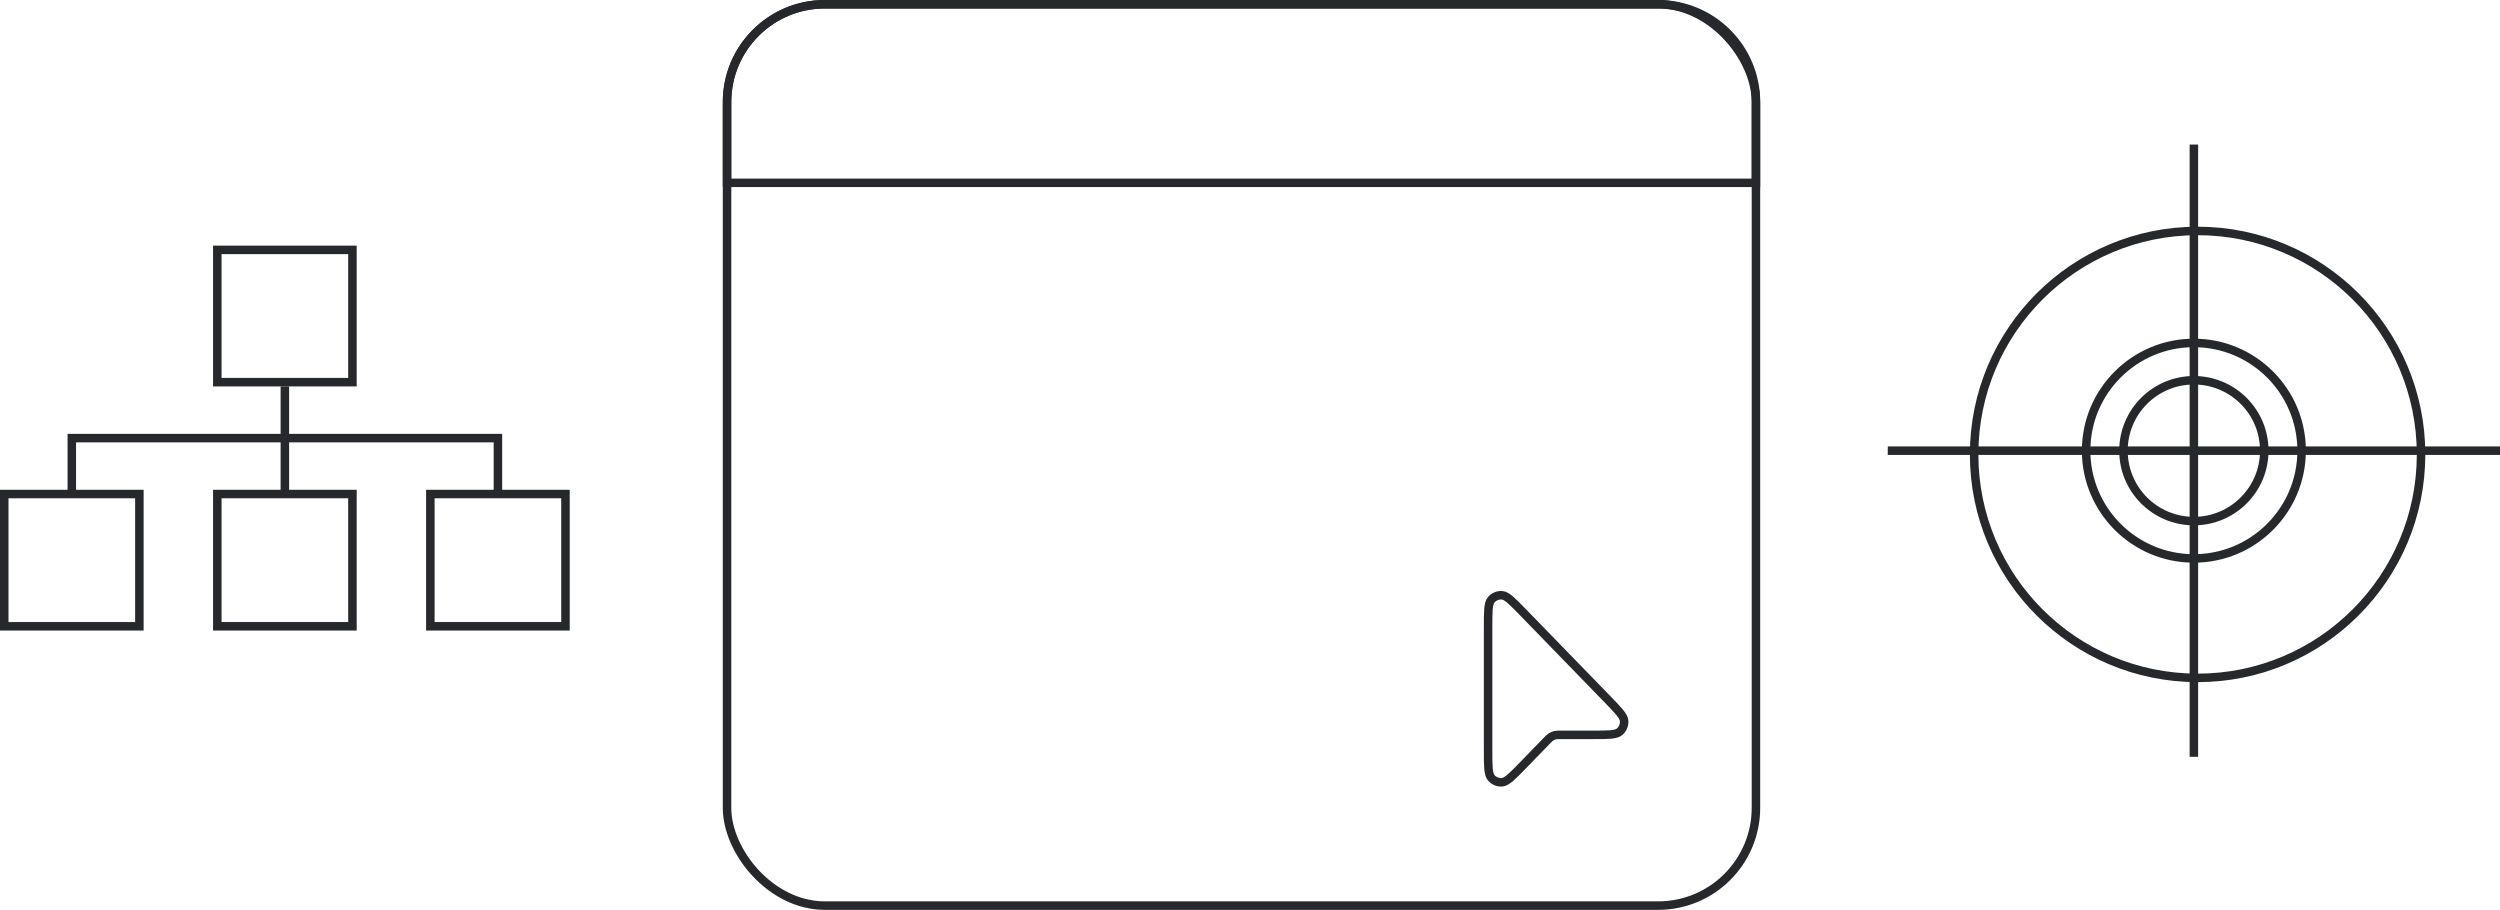 <svg width="294" height="107" viewBox="0 0 294 107" fill="none" xmlns="http://www.w3.org/2000/svg">
<rect x="25.555" y="29.387" width="15.891" height="15.556" stroke="#26282B"/>
<rect x="25.555" y="58.097" width="15.891" height="15.556" stroke="#26282B"/>
<rect x="0.5" y="58.097" width="15.891" height="15.556" stroke="#26282B"/>
<rect x="50.609" y="58.097" width="15.891" height="15.556" stroke="#26282B"/>
<path d="M33.5 45.443L33.5 57.808" stroke="#26282B"/>
<path d="M58.555 57.809V51.522H8.445L8.445 57.809" stroke="#26282B"/>
<rect x="85.5" y="0.5" width="121" height="106" rx="11.5" stroke="#26282B"/>
<path d="M97 0.5H195C201.351 0.5 206.5 5.649 206.5 12V21.5H85.5V12C85.5 5.649 90.649 0.5 97 0.5Z" stroke="#26282B"/>
<path d="M181.863 87.156L179.17 89.929C177.865 91.274 177.212 91.946 176.65 91.994C176.163 92.036 175.686 91.839 175.367 91.464C175 91.032 175 90.09 175 88.205V73.795C175 71.91 175 70.968 175.367 70.536C175.686 70.161 176.163 69.964 176.65 70.006C177.212 70.054 177.865 70.726 179.17 72.071L189.041 82.235C190.317 83.55 190.956 84.207 190.996 84.771C191.031 85.26 190.833 85.737 190.464 86.054C190.038 86.419 189.126 86.419 187.304 86.419H183.6C183.223 86.419 183.034 86.419 182.857 86.463C182.7 86.502 182.551 86.565 182.413 86.651C182.259 86.749 182.127 86.885 181.863 87.156Z" stroke="#26282B"/>
<circle cx="258.437" cy="53.439" r="26.28" stroke="#26282B"/>
<circle cx="257.999" cy="52.999" r="8.28" stroke="#26282B"/>
<circle cx="257.999" cy="53.001" r="12.671" stroke="#26282B"/>
<path d="M258 89V17" stroke="#26282B"/>
<path d="M222 53L294 53" stroke="#26282B"/>
</svg>

